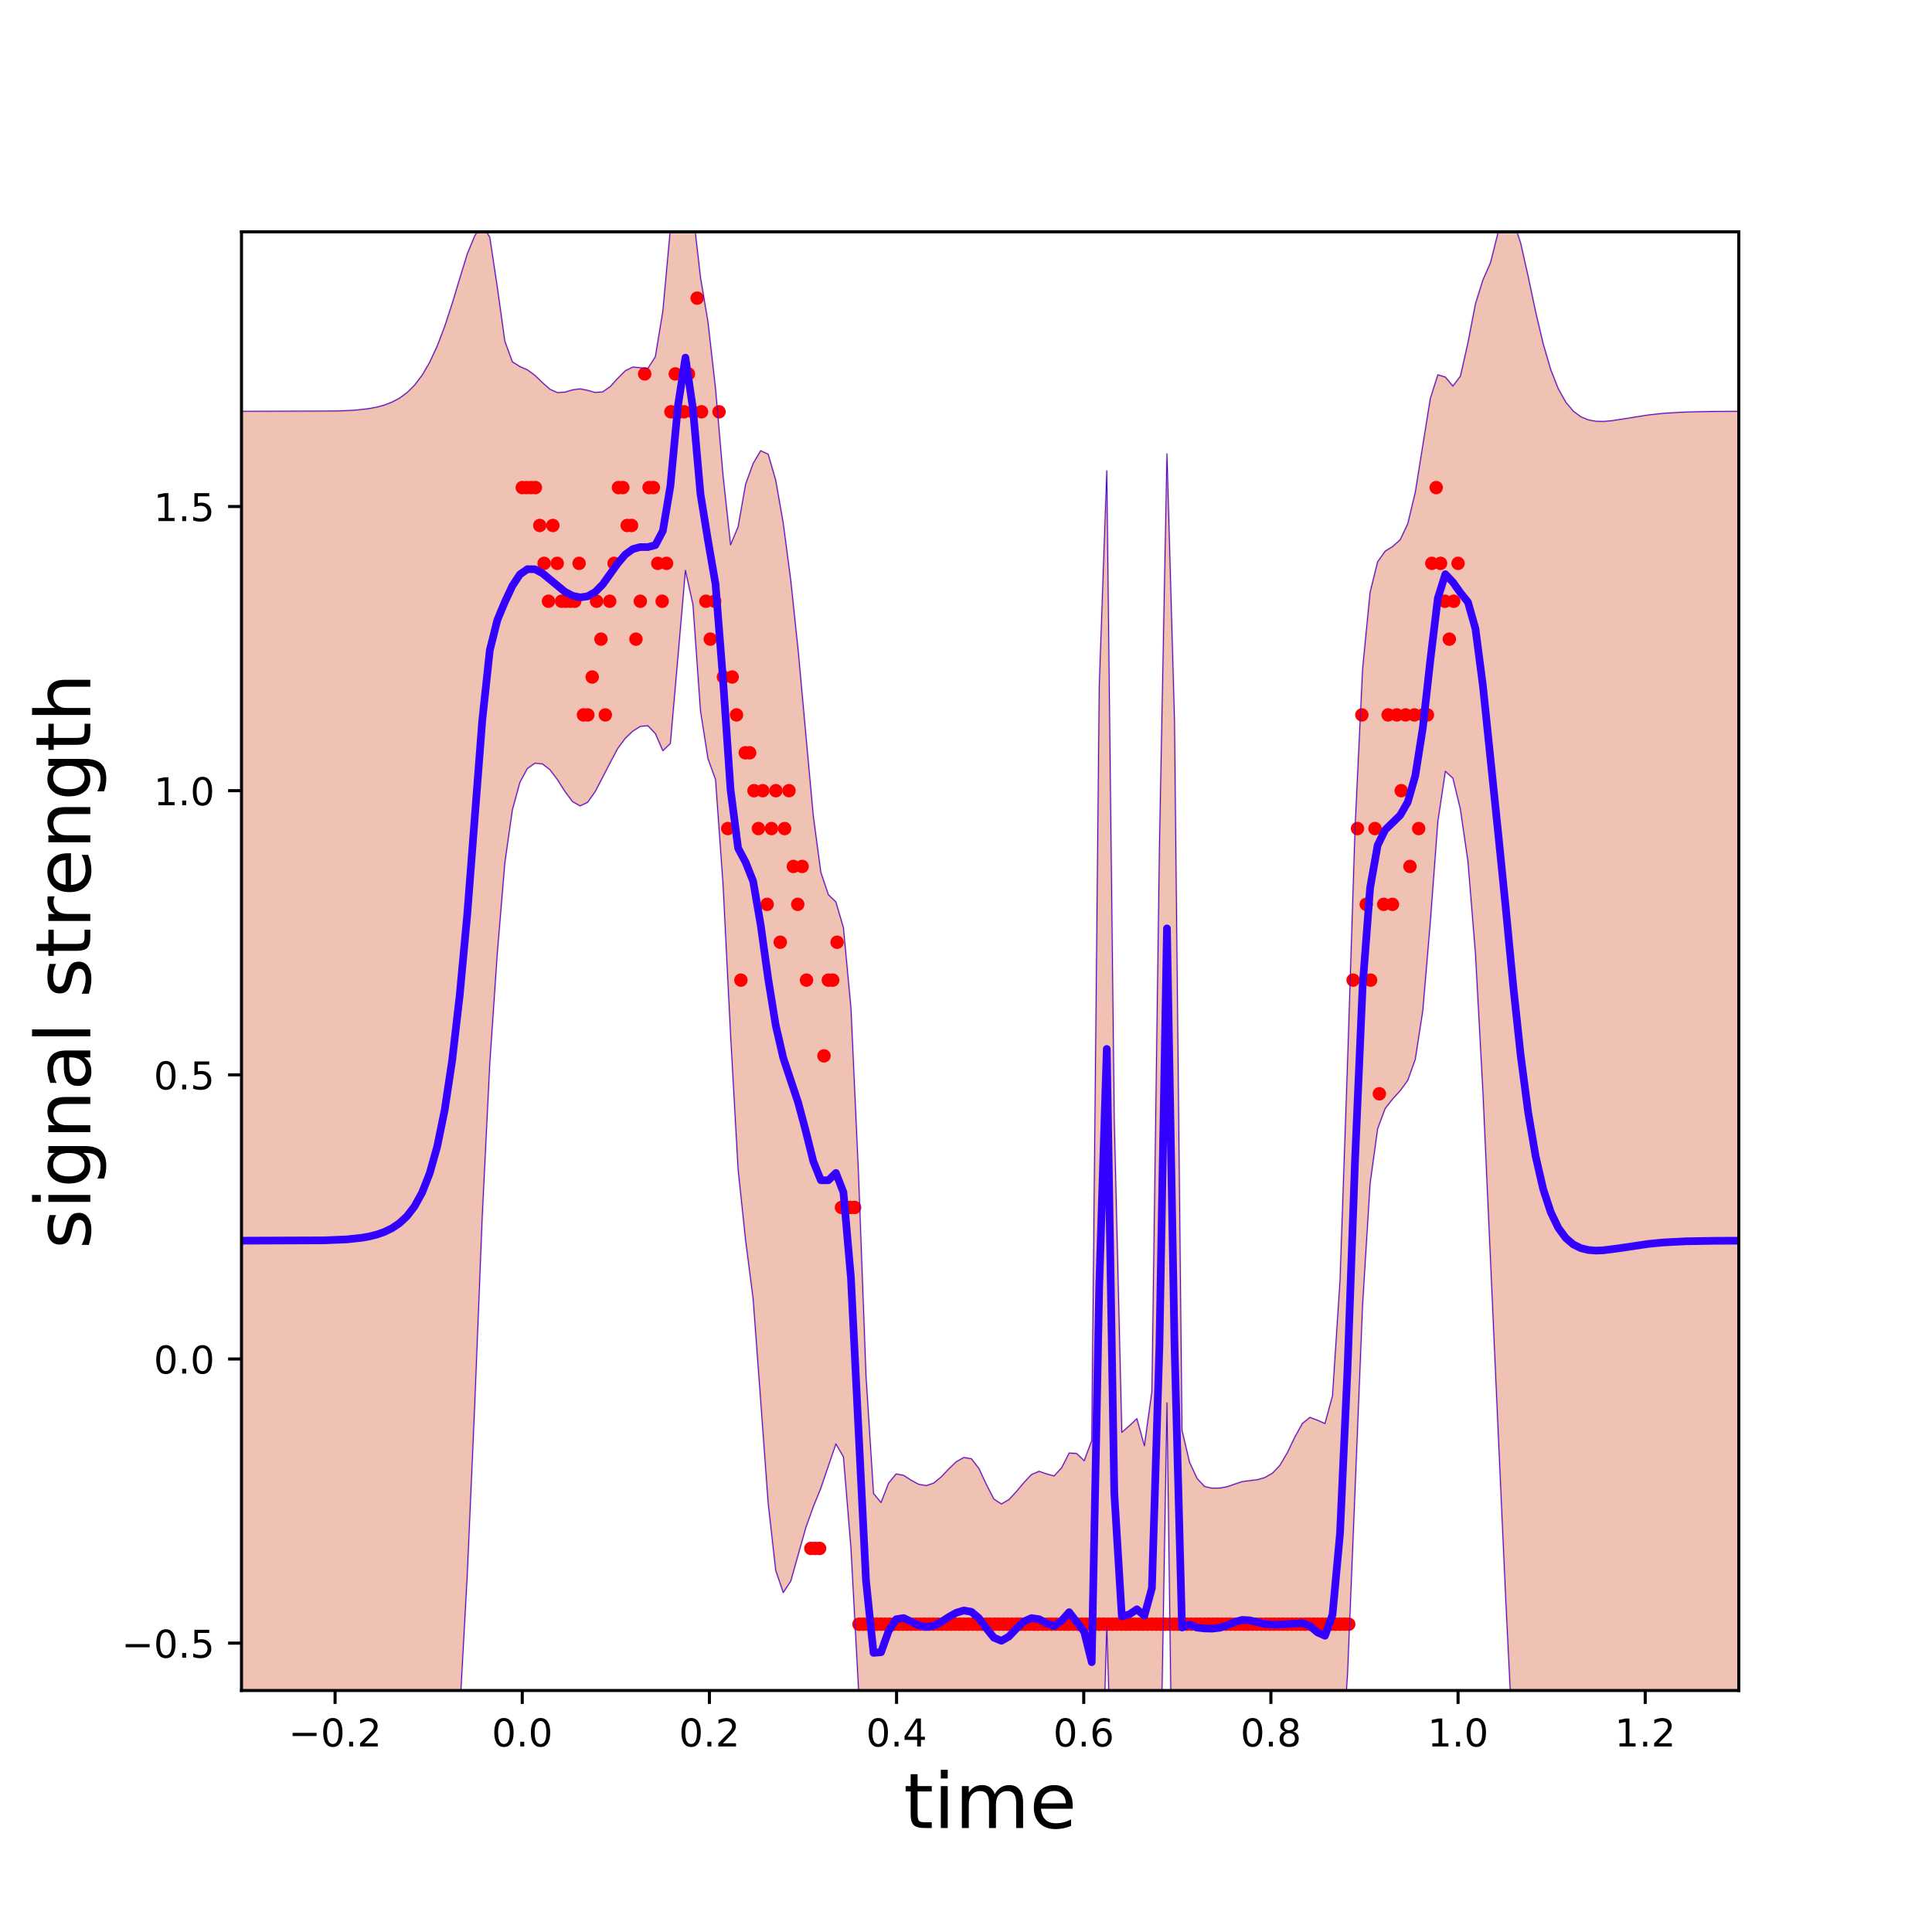 <?xml version="1.0" encoding="utf-8" standalone="no"?>
<!DOCTYPE svg PUBLIC "-//W3C//DTD SVG 1.1//EN"
  "http://www.w3.org/Graphics/SVG/1.1/DTD/svg11.dtd">
<!-- Created with matplotlib (http://matplotlib.org/) -->
<svg height="504pt" version="1.1" viewBox="0 0 504 504" width="504pt" xmlns="http://www.w3.org/2000/svg" xmlns:xlink="http://www.w3.org/1999/xlink">
 <defs>
  <style type="text/css">
*{stroke-linecap:butt;stroke-linejoin:round;}
  </style>
 </defs>
 <g id="figure_1">
  <g id="patch_1">
   <path d="M 0 504 
L 504 504 
L 504 0 
L 0 0 
z
" style="fill:none;"/>
  </g>
  <g id="axes_1">
   <g id="patch_2">
    <path d="M 63 441 
L 453.6 441 
L 453.6 60.48 
L 63 60.48 
z
" style="fill:none;"/>
   </g>
   <g id="patch_3">
    <path clip-path="url(#pb357e22037)" d="M 63 107.299 
L 64.963 107.299 
L 66.926 107.299 
L 68.888 107.3 
L 70.851 107.3 
L 72.814 107.301 
L 74.777 107.301 
L 76.74 107.301 
L 78.703 107.299 
L 80.665 107.296 
L 82.628 107.287 
L 84.591 107.272 
L 86.554 107.245 
L 88.517 107.199 
L 90.479 107.124 
L 92.442 107.009 
L 94.405 106.833 
L 96.368 106.573 
L 98.331 106.196 
L 100.293 105.658 
L 102.256 104.903 
L 104.219 103.854 
L 106.182 102.417 
L 108.145 100.473 
L 110.108 97.888 
L 112.07 94.532 
L 114.033 90.307 
L 115.996 85.177 
L 117.959 79.175 
L 119.922 72.533 
L 121.884 66.269 
L 123.847 61.504 
L 125.81 58.592 
L 127.773 61.896 
L 129.736 74.925 
L 131.698 88.985 
L 133.661 94.385 
L 135.624 95.619 
L 137.587 96.486 
L 139.55 97.915 
L 141.513 99.817 
L 143.475 101.548 
L 145.438 102.424 
L 147.401 102.288 
L 149.364 101.701 
L 151.327 101.441 
L 153.289 101.823 
L 155.252 102.385 
L 157.215 102.228 
L 159.178 100.854 
L 161.141 98.7 
L 163.104 96.733 
L 165.066 95.752 
L 167.029 95.907 
L 168.992 96.133 
L 170.955 93.068 
L 172.918 81.14 
L 174.88 59.704 
L 176.843 40.081 
L 178.806 37.791 
L 180.769 55.531 
L 182.732 72.335 
L 184.694 84.001 
L 186.657 101.352 
L 188.62 124.029 
L 190.583 142.13 
L 192.546 137.436 
L 194.509 126.291 
L 196.471 120.902 
L 198.434 117.582 
L 200.397 118.489 
L 202.36 125.262 
L 204.323 136.471 
L 206.285 151.37 
L 208.248 169.98 
L 210.211 191.715 
L 212.174 212.926 
L 214.137 227.575 
L 216.099 233.388 
L 218.062 235.297 
L 220.025 242.007 
L 221.988 262.969 
L 223.951 305.998 
L 225.914 358.863 
L 227.876 389.601 
L 229.839 391.979 
L 231.802 386.907 
L 233.765 384.502 
L 235.728 384.878 
L 237.69 386.138 
L 239.653 387.2 
L 241.616 387.554 
L 243.579 386.892 
L 245.542 385.264 
L 247.505 383.191 
L 249.467 381.326 
L 251.43 380.205 
L 253.393 380.539 
L 255.356 383.043 
L 257.319 387.262 
L 259.281 391.061 
L 261.244 392.342 
L 263.207 391.192 
L 265.17 389.069 
L 267.133 386.725 
L 269.095 384.654 
L 271.058 383.817 
L 273.021 384.49 
L 274.984 385.042 
L 276.947 382.9 
L 278.91 379.043 
L 280.872 379.175 
L 282.835 381.061 
L 284.798 375.79 
L 286.761 178.965 
L 288.724 122.835 
L 290.686 292.338 
L 292.649 373.643 
L 294.612 371.945 
L 296.575 370.091 
L 298.538 377.16 
L 300.501 362.905 
L 302.463 220.935 
L 304.426 118.392 
L 306.389 187.791 
L 308.352 373.124 
L 310.315 381.452 
L 312.277 385.672 
L 314.24 387.784 
L 316.203 388.226 
L 318.166 388.205 
L 320.129 387.833 
L 322.091 387.126 
L 324.054 386.504 
L 326.017 386.232 
L 327.98 386.01 
L 329.943 385.451 
L 331.906 384.337 
L 333.868 382.281 
L 335.831 378.949 
L 337.794 374.852 
L 339.757 371.336 
L 341.72 369.749 
L 343.682 370.491 
L 345.645 371.354 
L 347.608 364.113 
L 349.571 334.034 
L 351.534 277.161 
L 353.496 215.953 
L 355.459 174.512 
L 357.422 154.464 
L 359.385 146.548 
L 361.348 143.778 
L 363.311 142.555 
L 365.273 140.787 
L 367.236 136.64 
L 369.199 128.449 
L 371.162 116.195 
L 373.125 103.956 
L 375.087 97.773 
L 377.05 98.365 
L 379.013 100.719 
L 380.976 98.119 
L 382.939 89.439 
L 384.902 79.247 
L 386.864 72.982 
L 388.827 68.528 
L 390.79 60.704 
L 392.753 56.488 
L 394.716 57.499 
L 396.678 63.339 
L 398.641 72.05 
L 400.604 81.343 
L 402.567 89.675 
L 404.53 96.373 
L 406.492 101.371 
L 408.455 104.894 
L 410.418 107.246 
L 412.381 108.712 
L 414.344 109.53 
L 416.307 109.889 
L 418.269 109.933 
L 420.232 109.775 
L 422.195 109.501 
L 424.158 109.175 
L 426.121 108.84 
L 428.083 108.525 
L 430.046 108.247 
L 432.009 108.013 
L 433.972 107.824 
L 435.935 107.676 
L 437.897 107.563 
L 439.86 107.481 
L 441.823 107.421 
L 443.786 107.379 
L 445.749 107.351 
L 447.712 107.332 
L 449.674 107.319 
L 451.637 107.311 
L 453.6 107.306 
L 453.6 540.013 
L 451.637 540.017 
L 449.674 540.023 
L 447.712 540.032 
L 445.749 540.046 
L 443.786 540.067 
L 441.823 540.098 
L 439.86 540.143 
L 437.897 540.206 
L 435.935 540.291 
L 433.972 540.405 
L 432.009 540.552 
L 430.046 540.736 
L 428.083 540.96 
L 426.121 541.221 
L 424.158 541.512 
L 422.195 541.82 
L 420.232 542.124 
L 418.269 542.394 
L 416.307 542.588 
L 414.344 542.651 
L 412.381 542.5 
L 410.418 542.017 
L 408.455 541.011 
L 406.492 539.175 
L 404.53 536.004 
L 402.567 530.69 
L 400.604 521.994 
L 398.641 508.163 
L 396.678 486.959 
L 394.716 456.14 
L 392.753 416.178 
L 390.79 373.204 
L 388.827 328.549 
L 386.864 285.128 
L 384.902 248.764 
L 382.939 224.685 
L 380.976 211.134 
L 379.013 203.006 
L 377.05 201.22 
L 375.087 214.333 
L 373.125 240.549 
L 371.162 263.677 
L 369.199 276.365 
L 367.236 281.844 
L 365.273 284.543 
L 363.311 286.674 
L 361.348 289.181 
L 359.385 294.451 
L 357.422 308.743 
L 355.459 340.363 
L 353.496 388.953 
L 351.534 436.724 
L 349.571 465.949 
L 347.608 478.407 
L 345.645 482.081 
L 343.682 481.189 
L 341.72 478.569 
L 339.757 475.486 
L 337.794 472.045 
L 335.831 468.438 
L 333.868 465.377 
L 331.906 463.307 
L 329.943 461.839 
L 327.98 460.416 
L 326.017 459.152 
L 324.054 458.671 
L 322.091 459.177 
L 320.129 460.185 
L 318.166 461.079 
L 316.203 461.498 
L 314.24 461.832 
L 312.277 463.528 
L 310.315 466.097 
L 308.352 476.002 
L 306.389 513.246 
L 304.426 365.98 
L 302.463 480.904 
L 300.501 465.667 
L 298.538 465.82 
L 296.575 469.543 
L 294.612 470.346 
L 292.649 469.682 
L 290.686 486.677 
L 288.724 424.441 
L 286.761 491.839 
L 284.798 491.444 
L 282.835 470.299 
L 280.872 467.071 
L 278.91 462.084 
L 276.947 462.692 
L 274.984 463.372 
L 273.021 462.487 
L 271.058 460.979 
L 269.095 459.577 
L 267.133 459.24 
L 265.17 460.569 
L 263.207 462.623 
L 261.244 463.729 
L 259.281 463.4 
L 257.319 462.309 
L 255.356 461.176 
L 253.393 460.387 
L 251.43 460.048 
L 249.467 460.105 
L 247.505 460.459 
L 245.542 460.961 
L 243.579 461.341 
L 241.616 461.315 
L 239.653 460.767 
L 237.69 459.88 
L 235.728 459.323 
L 233.765 460.323 
L 231.802 464.135 
L 229.839 470.049 
L 227.876 472.77 
L 225.914 465.842 
L 223.951 440.391 
L 221.988 403.881 
L 220.025 380.057 
L 218.062 376.678 
L 216.099 382.404 
L 214.137 388.198 
L 212.174 393.048 
L 210.211 398.53 
L 208.248 405.479 
L 206.285 412.477 
L 204.323 415.455 
L 202.36 409.658 
L 200.397 392.195 
L 198.434 364.92 
L 196.471 338.84 
L 194.509 323.597 
L 192.546 305.054 
L 190.583 269.937 
L 188.62 230.699 
L 186.657 203.35 
L 184.694 197.929 
L 182.732 185.412 
L 180.769 157.721 
L 178.806 148.803 
L 176.843 171.879 
L 174.88 193.949 
L 172.918 195.852 
L 170.955 191.352 
L 168.992 189.309 
L 167.029 189.505 
L 165.066 190.738 
L 163.104 192.61 
L 161.141 195.268 
L 159.178 198.744 
L 157.215 202.709 
L 155.252 206.53 
L 153.289 209.304 
L 151.327 210.234 
L 149.364 209.126 
L 147.401 206.517 
L 145.438 203.414 
L 143.475 200.806 
L 141.513 199.288 
L 139.55 199.098 
L 137.587 200.465 
L 135.624 204.089 
L 133.661 211.307 
L 131.698 225.095 
L 129.736 248.603 
L 127.773 277.395 
L 125.81 317.207 
L 123.847 366.387 
L 121.884 411.101 
L 119.922 446.779 
L 117.959 474.082 
L 115.996 494.035 
L 114.033 508.07 
L 112.07 517.738 
L 110.108 524.358 
L 108.145 528.912 
L 106.182 532.081 
L 104.219 534.316 
L 102.256 535.913 
L 100.293 537.067 
L 98.331 537.907 
L 96.368 538.519 
L 94.405 538.963 
L 92.442 539.284 
L 90.479 539.513 
L 88.517 539.675 
L 86.554 539.787 
L 84.591 539.864 
L 82.628 539.916 
L 80.665 539.95 
L 78.703 539.972 
L 76.74 539.986 
L 74.777 539.995 
L 72.814 540 
L 70.851 540.003 
L 68.888 540.005 
L 66.926 540.006 
L 64.963 540.007 
L 63 540.007 
z
" style="fill:#cc3300;opacity:0.3;stroke:#cc3300;stroke-linejoin:miter;stroke-width:0.5;"/>
   </g>
   <g id="matplotlib.axis_1">
    <g id="xtick_1">
     <g id="line2d_1">
      <defs>
       <path d="M 0 0 
L 0 3.5 
" id="m14627829ee" style="stroke:#000000;stroke-width:0.8;"/>
      </defs>
      <g>
       <use style="stroke:#000000;stroke-width:0.8;" x="87.412" xlink:href="#m14627829ee" y="441"/>
      </g>
     </g>
     <g id="text_1">
      <!-- −0.2 -->
      <defs>
       <path d="M 10.594 35.5 
L 73.188 35.5 
L 73.188 27.203 
L 10.594 27.203 
z
" id="DejaVuSans-2212"/>
       <path d="M 31.781 66.406 
Q 24.172 66.406 20.328 58.906 
Q 16.5 51.422 16.5 36.375 
Q 16.5 21.391 20.328 13.891 
Q 24.172 6.391 31.781 6.391 
Q 39.453 6.391 43.281 13.891 
Q 47.125 21.391 47.125 36.375 
Q 47.125 51.422 43.281 58.906 
Q 39.453 66.406 31.781 66.406 
z
M 31.781 74.219 
Q 44.047 74.219 50.516 64.516 
Q 56.984 54.828 56.984 36.375 
Q 56.984 17.969 50.516 8.266 
Q 44.047 -1.422 31.781 -1.422 
Q 19.531 -1.422 13.062 8.266 
Q 6.594 17.969 6.594 36.375 
Q 6.594 54.828 13.062 64.516 
Q 19.531 74.219 31.781 74.219 
z
" id="DejaVuSans-30"/>
       <path d="M 10.688 12.406 
L 21 12.406 
L 21 0 
L 10.688 0 
z
" id="DejaVuSans-2e"/>
       <path d="M 19.188 8.297 
L 53.609 8.297 
L 53.609 0 
L 7.328 0 
L 7.328 8.297 
Q 12.938 14.109 22.625 23.891 
Q 32.328 33.688 34.812 36.531 
Q 39.547 41.844 41.422 45.531 
Q 43.312 49.219 43.312 52.781 
Q 43.312 58.594 39.234 62.25 
Q 35.156 65.922 28.609 65.922 
Q 23.969 65.922 18.812 64.312 
Q 13.672 62.703 7.812 59.422 
L 7.812 69.391 
Q 13.766 71.781 18.938 73 
Q 24.125 74.219 28.422 74.219 
Q 39.75 74.219 46.484 68.547 
Q 53.219 62.891 53.219 53.422 
Q 53.219 48.922 51.531 44.891 
Q 49.859 40.875 45.406 35.406 
Q 44.188 33.984 37.641 27.219 
Q 31.109 20.453 19.188 8.297 
z
" id="DejaVuSans-32"/>
      </defs>
      <g transform="translate(75.271 455.598)scale(0.1 -0.1)">
       <use xlink:href="#DejaVuSans-2212"/>
       <use x="83.789" xlink:href="#DejaVuSans-30"/>
       <use x="147.412" xlink:href="#DejaVuSans-2e"/>
       <use x="179.199" xlink:href="#DejaVuSans-32"/>
      </g>
     </g>
    </g>
    <g id="xtick_2">
     <g id="line2d_2">
      <g>
       <use style="stroke:#000000;stroke-width:0.8;" x="136.238" xlink:href="#m14627829ee" y="441"/>
      </g>
     </g>
     <g id="text_2">
      <!-- 0.0 -->
      <g transform="translate(128.286 455.598)scale(0.1 -0.1)">
       <use xlink:href="#DejaVuSans-30"/>
       <use x="63.623" xlink:href="#DejaVuSans-2e"/>
       <use x="95.41" xlink:href="#DejaVuSans-30"/>
      </g>
     </g>
    </g>
    <g id="xtick_3">
     <g id="line2d_3">
      <g>
       <use style="stroke:#000000;stroke-width:0.8;" x="185.062" xlink:href="#m14627829ee" y="441"/>
      </g>
     </g>
     <g id="text_3">
      <!-- 0.2 -->
      <g transform="translate(177.111 455.598)scale(0.1 -0.1)">
       <use xlink:href="#DejaVuSans-30"/>
       <use x="63.623" xlink:href="#DejaVuSans-2e"/>
       <use x="95.41" xlink:href="#DejaVuSans-32"/>
      </g>
     </g>
    </g>
    <g id="xtick_4">
     <g id="line2d_4">
      <g>
       <use style="stroke:#000000;stroke-width:0.8;" x="233.887" xlink:href="#m14627829ee" y="441"/>
      </g>
     </g>
     <g id="text_4">
      <!-- 0.4 -->
      <defs>
       <path d="M 37.797 64.312 
L 12.891 25.391 
L 37.797 25.391 
z
M 35.203 72.906 
L 47.609 72.906 
L 47.609 25.391 
L 58.016 25.391 
L 58.016 17.188 
L 47.609 17.188 
L 47.609 0 
L 37.797 0 
L 37.797 17.188 
L 4.891 17.188 
L 4.891 26.703 
z
" id="DejaVuSans-34"/>
      </defs>
      <g transform="translate(225.936 455.598)scale(0.1 -0.1)">
       <use xlink:href="#DejaVuSans-30"/>
       <use x="63.623" xlink:href="#DejaVuSans-2e"/>
       <use x="95.41" xlink:href="#DejaVuSans-34"/>
      </g>
     </g>
    </g>
    <g id="xtick_5">
     <g id="line2d_5">
      <g>
       <use style="stroke:#000000;stroke-width:0.8;" x="282.712" xlink:href="#m14627829ee" y="441"/>
      </g>
     </g>
     <g id="text_5">
      <!-- 0.6 -->
      <defs>
       <path d="M 33.016 40.375 
Q 26.375 40.375 22.484 35.828 
Q 18.609 31.297 18.609 23.391 
Q 18.609 15.531 22.484 10.953 
Q 26.375 6.391 33.016 6.391 
Q 39.656 6.391 43.531 10.953 
Q 47.406 15.531 47.406 23.391 
Q 47.406 31.297 43.531 35.828 
Q 39.656 40.375 33.016 40.375 
z
M 52.594 71.297 
L 52.594 62.312 
Q 48.875 64.062 45.094 64.984 
Q 41.312 65.922 37.594 65.922 
Q 27.828 65.922 22.672 59.328 
Q 17.531 52.734 16.797 39.406 
Q 19.672 43.656 24.016 45.922 
Q 28.375 48.188 33.594 48.188 
Q 44.578 48.188 50.953 41.516 
Q 57.328 34.859 57.328 23.391 
Q 57.328 12.156 50.688 5.359 
Q 44.047 -1.422 33.016 -1.422 
Q 20.359 -1.422 13.672 8.266 
Q 6.984 17.969 6.984 36.375 
Q 6.984 53.656 15.188 63.938 
Q 23.391 74.219 37.203 74.219 
Q 40.922 74.219 44.703 73.484 
Q 48.484 72.75 52.594 71.297 
z
" id="DejaVuSans-36"/>
      </defs>
      <g transform="translate(274.761 455.598)scale(0.1 -0.1)">
       <use xlink:href="#DejaVuSans-30"/>
       <use x="63.623" xlink:href="#DejaVuSans-2e"/>
       <use x="95.41" xlink:href="#DejaVuSans-36"/>
      </g>
     </g>
    </g>
    <g id="xtick_6">
     <g id="line2d_6">
      <g>
       <use style="stroke:#000000;stroke-width:0.8;" x="331.538" xlink:href="#m14627829ee" y="441"/>
      </g>
     </g>
     <g id="text_6">
      <!-- 0.8 -->
      <defs>
       <path d="M 31.781 34.625 
Q 24.75 34.625 20.719 30.859 
Q 16.703 27.094 16.703 20.516 
Q 16.703 13.922 20.719 10.156 
Q 24.75 6.391 31.781 6.391 
Q 38.812 6.391 42.859 10.172 
Q 46.922 13.969 46.922 20.516 
Q 46.922 27.094 42.891 30.859 
Q 38.875 34.625 31.781 34.625 
z
M 21.922 38.812 
Q 15.578 40.375 12.031 44.719 
Q 8.5 49.078 8.5 55.328 
Q 8.5 64.062 14.719 69.141 
Q 20.953 74.219 31.781 74.219 
Q 42.672 74.219 48.875 69.141 
Q 55.078 64.062 55.078 55.328 
Q 55.078 49.078 51.531 44.719 
Q 48 40.375 41.703 38.812 
Q 48.828 37.156 52.797 32.312 
Q 56.781 27.484 56.781 20.516 
Q 56.781 9.906 50.312 4.234 
Q 43.844 -1.422 31.781 -1.422 
Q 19.734 -1.422 13.25 4.234 
Q 6.781 9.906 6.781 20.516 
Q 6.781 27.484 10.781 32.312 
Q 14.797 37.156 21.922 38.812 
z
M 18.312 54.391 
Q 18.312 48.734 21.844 45.562 
Q 25.391 42.391 31.781 42.391 
Q 38.141 42.391 41.719 45.562 
Q 45.312 48.734 45.312 54.391 
Q 45.312 60.062 41.719 63.234 
Q 38.141 66.406 31.781 66.406 
Q 25.391 66.406 21.844 63.234 
Q 18.312 60.062 18.312 54.391 
z
" id="DejaVuSans-38"/>
      </defs>
      <g transform="translate(323.586 455.598)scale(0.1 -0.1)">
       <use xlink:href="#DejaVuSans-30"/>
       <use x="63.623" xlink:href="#DejaVuSans-2e"/>
       <use x="95.41" xlink:href="#DejaVuSans-38"/>
      </g>
     </g>
    </g>
    <g id="xtick_7">
     <g id="line2d_7">
      <g>
       <use style="stroke:#000000;stroke-width:0.8;" x="380.363" xlink:href="#m14627829ee" y="441"/>
      </g>
     </g>
     <g id="text_7">
      <!-- 1.0 -->
      <defs>
       <path d="M 12.406 8.297 
L 28.516 8.297 
L 28.516 63.922 
L 10.984 60.406 
L 10.984 69.391 
L 28.422 72.906 
L 38.281 72.906 
L 38.281 8.297 
L 54.391 8.297 
L 54.391 0 
L 12.406 0 
z
" id="DejaVuSans-31"/>
      </defs>
      <g transform="translate(372.411 455.598)scale(0.1 -0.1)">
       <use xlink:href="#DejaVuSans-31"/>
       <use x="63.623" xlink:href="#DejaVuSans-2e"/>
       <use x="95.41" xlink:href="#DejaVuSans-30"/>
      </g>
     </g>
    </g>
    <g id="xtick_8">
     <g id="line2d_8">
      <g>
       <use style="stroke:#000000;stroke-width:0.8;" x="429.188" xlink:href="#m14627829ee" y="441"/>
      </g>
     </g>
     <g id="text_8">
      <!-- 1.2 -->
      <g transform="translate(421.236 455.598)scale(0.1 -0.1)">
       <use xlink:href="#DejaVuSans-31"/>
       <use x="63.623" xlink:href="#DejaVuSans-2e"/>
       <use x="95.41" xlink:href="#DejaVuSans-32"/>
      </g>
     </g>
    </g>
    <g id="text_9">
     <!-- time -->
     <defs>
      <path d="M 18.312 70.219 
L 18.312 54.688 
L 36.812 54.688 
L 36.812 47.703 
L 18.312 47.703 
L 18.312 18.016 
Q 18.312 11.328 20.141 9.422 
Q 21.969 7.516 27.594 7.516 
L 36.812 7.516 
L 36.812 0 
L 27.594 0 
Q 17.188 0 13.234 3.875 
Q 9.281 7.766 9.281 18.016 
L 9.281 47.703 
L 2.688 47.703 
L 2.688 54.688 
L 9.281 54.688 
L 9.281 70.219 
z
" id="DejaVuSans-74"/>
      <path d="M 9.422 54.688 
L 18.406 54.688 
L 18.406 0 
L 9.422 0 
z
M 9.422 75.984 
L 18.406 75.984 
L 18.406 64.594 
L 9.422 64.594 
z
" id="DejaVuSans-69"/>
      <path d="M 52 44.188 
Q 55.375 50.25 60.062 53.125 
Q 64.75 56 71.094 56 
Q 79.641 56 84.281 50.016 
Q 88.922 44.047 88.922 33.016 
L 88.922 0 
L 79.891 0 
L 79.891 32.719 
Q 79.891 40.578 77.094 44.375 
Q 74.312 48.188 68.609 48.188 
Q 61.625 48.188 57.562 43.547 
Q 53.516 38.922 53.516 30.906 
L 53.516 0 
L 44.484 0 
L 44.484 32.719 
Q 44.484 40.625 41.703 44.406 
Q 38.922 48.188 33.109 48.188 
Q 26.219 48.188 22.156 43.531 
Q 18.109 38.875 18.109 30.906 
L 18.109 0 
L 9.078 0 
L 9.078 54.688 
L 18.109 54.688 
L 18.109 46.188 
Q 21.188 51.219 25.484 53.609 
Q 29.781 56 35.688 56 
Q 41.656 56 45.828 52.969 
Q 50 49.953 52 44.188 
z
" id="DejaVuSans-6d"/>
      <path d="M 56.203 29.594 
L 56.203 25.203 
L 14.891 25.203 
Q 15.484 15.922 20.484 11.062 
Q 25.484 6.203 34.422 6.203 
Q 39.594 6.203 44.453 7.469 
Q 49.312 8.734 54.109 11.281 
L 54.109 2.781 
Q 49.266 0.734 44.188 -0.344 
Q 39.109 -1.422 33.891 -1.422 
Q 20.797 -1.422 13.156 6.188 
Q 5.516 13.812 5.516 26.812 
Q 5.516 40.234 12.766 48.109 
Q 20.016 56 32.328 56 
Q 43.359 56 49.781 48.891 
Q 56.203 41.797 56.203 29.594 
z
M 47.219 32.234 
Q 47.125 39.594 43.094 43.984 
Q 39.062 48.391 32.422 48.391 
Q 24.906 48.391 20.391 44.141 
Q 15.875 39.891 15.188 32.172 
z
" id="DejaVuSans-65"/>
     </defs>
     <g transform="translate(235.708 476.875)scale(0.2 -0.2)">
      <use xlink:href="#DejaVuSans-74"/>
      <use x="39.209" xlink:href="#DejaVuSans-69"/>
      <use x="66.992" xlink:href="#DejaVuSans-6d"/>
      <use x="164.404" xlink:href="#DejaVuSans-65"/>
     </g>
    </g>
   </g>
   <g id="matplotlib.axis_2">
    <g id="ytick_1">
     <g id="line2d_9">
      <defs>
       <path d="M 0 0 
L -3.5 0 
" id="md7c103c66c" style="stroke:#000000;stroke-width:0.8;"/>
      </defs>
      <g>
       <use style="stroke:#000000;stroke-width:0.8;" x="63" xlink:href="#md7c103c66c" y="428.645"/>
      </g>
     </g>
     <g id="text_10">
      <!-- −0.5 -->
      <defs>
       <path d="M 10.797 72.906 
L 49.516 72.906 
L 49.516 64.594 
L 19.828 64.594 
L 19.828 46.734 
Q 21.969 47.469 24.109 47.828 
Q 26.266 48.188 28.422 48.188 
Q 40.625 48.188 47.75 41.5 
Q 54.891 34.812 54.891 23.391 
Q 54.891 11.625 47.562 5.094 
Q 40.234 -1.422 26.906 -1.422 
Q 22.312 -1.422 17.547 -0.641 
Q 12.797 0.141 7.719 1.703 
L 7.719 11.625 
Q 12.109 9.234 16.797 8.062 
Q 21.484 6.891 26.703 6.891 
Q 35.156 6.891 40.078 11.328 
Q 45.016 15.766 45.016 23.391 
Q 45.016 31 40.078 35.438 
Q 35.156 39.891 26.703 39.891 
Q 22.75 39.891 18.812 39.016 
Q 14.891 38.141 10.797 36.281 
z
" id="DejaVuSans-35"/>
      </defs>
      <g transform="translate(31.717 432.445)scale(0.1 -0.1)">
       <use xlink:href="#DejaVuSans-2212"/>
       <use x="83.789" xlink:href="#DejaVuSans-30"/>
       <use x="147.412" xlink:href="#DejaVuSans-2e"/>
       <use x="179.199" xlink:href="#DejaVuSans-35"/>
      </g>
     </g>
    </g>
    <g id="ytick_2">
     <g id="line2d_10">
      <g>
       <use style="stroke:#000000;stroke-width:0.8;" x="63" xlink:href="#md7c103c66c" y="354.518"/>
      </g>
     </g>
     <g id="text_11">
      <!-- 0.0 -->
      <g transform="translate(40.097 358.317)scale(0.1 -0.1)">
       <use xlink:href="#DejaVuSans-30"/>
       <use x="63.623" xlink:href="#DejaVuSans-2e"/>
       <use x="95.41" xlink:href="#DejaVuSans-30"/>
      </g>
     </g>
    </g>
    <g id="ytick_3">
     <g id="line2d_11">
      <g>
       <use style="stroke:#000000;stroke-width:0.8;" x="63" xlink:href="#md7c103c66c" y="280.391"/>
      </g>
     </g>
     <g id="text_12">
      <!-- 0.5 -->
      <g transform="translate(40.097 284.19)scale(0.1 -0.1)">
       <use xlink:href="#DejaVuSans-30"/>
       <use x="63.623" xlink:href="#DejaVuSans-2e"/>
       <use x="95.41" xlink:href="#DejaVuSans-35"/>
      </g>
     </g>
    </g>
    <g id="ytick_4">
     <g id="line2d_12">
      <g>
       <use style="stroke:#000000;stroke-width:0.8;" x="63" xlink:href="#md7c103c66c" y="206.264"/>
      </g>
     </g>
     <g id="text_13">
      <!-- 1.0 -->
      <g transform="translate(40.097 210.063)scale(0.1 -0.1)">
       <use xlink:href="#DejaVuSans-31"/>
       <use x="63.623" xlink:href="#DejaVuSans-2e"/>
       <use x="95.41" xlink:href="#DejaVuSans-30"/>
      </g>
     </g>
    </g>
    <g id="ytick_5">
     <g id="line2d_13">
      <g>
       <use style="stroke:#000000;stroke-width:0.8;" x="63" xlink:href="#md7c103c66c" y="132.136"/>
      </g>
     </g>
     <g id="text_14">
      <!-- 1.5 -->
      <g transform="translate(40.097 135.936)scale(0.1 -0.1)">
       <use xlink:href="#DejaVuSans-31"/>
       <use x="63.623" xlink:href="#DejaVuSans-2e"/>
       <use x="95.41" xlink:href="#DejaVuSans-35"/>
      </g>
     </g>
    </g>
    <g id="text_15">
     <!-- signal strength -->
     <defs>
      <path d="M 44.281 53.078 
L 44.281 44.578 
Q 40.484 46.531 36.375 47.5 
Q 32.281 48.484 27.875 48.484 
Q 21.188 48.484 17.844 46.438 
Q 14.5 44.391 14.5 40.281 
Q 14.5 37.156 16.891 35.375 
Q 19.281 33.594 26.516 31.984 
L 29.594 31.297 
Q 39.156 29.25 43.188 25.516 
Q 47.219 21.781 47.219 15.094 
Q 47.219 7.469 41.188 3.016 
Q 35.156 -1.422 24.609 -1.422 
Q 20.219 -1.422 15.453 -0.562 
Q 10.688 0.297 5.422 2 
L 5.422 11.281 
Q 10.406 8.688 15.234 7.391 
Q 20.062 6.109 24.812 6.109 
Q 31.156 6.109 34.562 8.281 
Q 37.984 10.453 37.984 14.406 
Q 37.984 18.062 35.516 20.016 
Q 33.062 21.969 24.703 23.781 
L 21.578 24.516 
Q 13.234 26.266 9.516 29.906 
Q 5.812 33.547 5.812 39.891 
Q 5.812 47.609 11.281 51.797 
Q 16.75 56 26.812 56 
Q 31.781 56 36.172 55.266 
Q 40.578 54.547 44.281 53.078 
z
" id="DejaVuSans-73"/>
      <path d="M 45.406 27.984 
Q 45.406 37.75 41.375 43.109 
Q 37.359 48.484 30.078 48.484 
Q 22.859 48.484 18.828 43.109 
Q 14.797 37.75 14.797 27.984 
Q 14.797 18.266 18.828 12.891 
Q 22.859 7.516 30.078 7.516 
Q 37.359 7.516 41.375 12.891 
Q 45.406 18.266 45.406 27.984 
z
M 54.391 6.781 
Q 54.391 -7.172 48.188 -13.984 
Q 42 -20.797 29.203 -20.797 
Q 24.469 -20.797 20.266 -20.094 
Q 16.062 -19.391 12.109 -17.922 
L 12.109 -9.188 
Q 16.062 -11.328 19.922 -12.344 
Q 23.781 -13.375 27.781 -13.375 
Q 36.625 -13.375 41.016 -8.766 
Q 45.406 -4.156 45.406 5.172 
L 45.406 9.625 
Q 42.625 4.781 38.281 2.391 
Q 33.938 0 27.875 0 
Q 17.828 0 11.672 7.656 
Q 5.516 15.328 5.516 27.984 
Q 5.516 40.672 11.672 48.328 
Q 17.828 56 27.875 56 
Q 33.938 56 38.281 53.609 
Q 42.625 51.219 45.406 46.391 
L 45.406 54.688 
L 54.391 54.688 
z
" id="DejaVuSans-67"/>
      <path d="M 54.891 33.016 
L 54.891 0 
L 45.906 0 
L 45.906 32.719 
Q 45.906 40.484 42.875 44.328 
Q 39.844 48.188 33.797 48.188 
Q 26.516 48.188 22.312 43.547 
Q 18.109 38.922 18.109 30.906 
L 18.109 0 
L 9.078 0 
L 9.078 54.688 
L 18.109 54.688 
L 18.109 46.188 
Q 21.344 51.125 25.703 53.562 
Q 30.078 56 35.797 56 
Q 45.219 56 50.047 50.172 
Q 54.891 44.344 54.891 33.016 
z
" id="DejaVuSans-6e"/>
      <path d="M 34.281 27.484 
Q 23.391 27.484 19.188 25 
Q 14.984 22.516 14.984 16.5 
Q 14.984 11.719 18.141 8.906 
Q 21.297 6.109 26.703 6.109 
Q 34.188 6.109 38.703 11.406 
Q 43.219 16.703 43.219 25.484 
L 43.219 27.484 
z
M 52.203 31.203 
L 52.203 0 
L 43.219 0 
L 43.219 8.297 
Q 40.141 3.328 35.547 0.953 
Q 30.953 -1.422 24.312 -1.422 
Q 15.922 -1.422 10.953 3.297 
Q 6 8.016 6 15.922 
Q 6 25.141 12.172 29.828 
Q 18.359 34.516 30.609 34.516 
L 43.219 34.516 
L 43.219 35.406 
Q 43.219 41.609 39.141 45 
Q 35.062 48.391 27.688 48.391 
Q 23 48.391 18.547 47.266 
Q 14.109 46.141 10.016 43.891 
L 10.016 52.203 
Q 14.938 54.109 19.578 55.047 
Q 24.219 56 28.609 56 
Q 40.484 56 46.344 49.844 
Q 52.203 43.703 52.203 31.203 
z
" id="DejaVuSans-61"/>
      <path d="M 9.422 75.984 
L 18.406 75.984 
L 18.406 0 
L 9.422 0 
z
" id="DejaVuSans-6c"/>
      <path id="DejaVuSans-20"/>
      <path d="M 41.109 46.297 
Q 39.594 47.172 37.812 47.578 
Q 36.031 48 33.891 48 
Q 26.266 48 22.188 43.047 
Q 18.109 38.094 18.109 28.812 
L 18.109 0 
L 9.078 0 
L 9.078 54.688 
L 18.109 54.688 
L 18.109 46.188 
Q 20.953 51.172 25.484 53.578 
Q 30.031 56 36.531 56 
Q 37.453 56 38.578 55.875 
Q 39.703 55.766 41.062 55.516 
z
" id="DejaVuSans-72"/>
      <path d="M 54.891 33.016 
L 54.891 0 
L 45.906 0 
L 45.906 32.719 
Q 45.906 40.484 42.875 44.328 
Q 39.844 48.188 33.797 48.188 
Q 26.516 48.188 22.312 43.547 
Q 18.109 38.922 18.109 30.906 
L 18.109 0 
L 9.078 0 
L 9.078 75.984 
L 18.109 75.984 
L 18.109 46.188 
Q 21.344 51.125 25.703 53.562 
Q 30.078 56 35.797 56 
Q 45.219 56 50.047 50.172 
Q 54.891 44.344 54.891 33.016 
z
" id="DejaVuSans-68"/>
     </defs>
     <g transform="translate(23.558 325.832)rotate(-90)scale(0.2 -0.2)">
      <use xlink:href="#DejaVuSans-73"/>
      <use x="52.1" xlink:href="#DejaVuSans-69"/>
      <use x="79.883" xlink:href="#DejaVuSans-67"/>
      <use x="143.359" xlink:href="#DejaVuSans-6e"/>
      <use x="206.738" xlink:href="#DejaVuSans-61"/>
      <use x="268.018" xlink:href="#DejaVuSans-6c"/>
      <use x="295.801" xlink:href="#DejaVuSans-20"/>
      <use x="327.588" xlink:href="#DejaVuSans-73"/>
      <use x="379.688" xlink:href="#DejaVuSans-74"/>
      <use x="418.896" xlink:href="#DejaVuSans-72"/>
      <use x="459.979" xlink:href="#DejaVuSans-65"/>
      <use x="521.502" xlink:href="#DejaVuSans-6e"/>
      <use x="584.881" xlink:href="#DejaVuSans-67"/>
      <use x="648.357" xlink:href="#DejaVuSans-74"/>
      <use x="687.566" xlink:href="#DejaVuSans-68"/>
     </g>
    </g>
   </g>
   <g id="line2d_14">
    <defs>
     <path d="M 0 1.25 
C 0.332 1.25 0.649 1.118 0.884 0.884 
C 1.118 0.649 1.25 0.332 1.25 0 
C 1.25 -0.332 1.118 -0.649 0.884 -0.884 
C 0.649 -1.118 0.332 -1.25 0 -1.25 
C -0.332 -1.25 -0.649 -1.118 -0.884 -0.884 
C -1.118 -0.649 -1.25 -0.332 -1.25 0 
C -1.25 0.332 -1.118 0.649 -0.884 0.884 
C -0.649 1.118 -0.332 1.25 0 1.25 
z
" id="m607911c979" style="stroke:#ff0000;"/>
    </defs>
    <g clip-path="url(#pb357e22037)">
     <use style="fill:#ff0000;stroke:#ff0000;" x="136.238" xlink:href="#m607911c979" y="127.195"/>
     <use style="fill:#ff0000;stroke:#ff0000;" x="137.378" xlink:href="#m607911c979" y="127.195"/>
     <use style="fill:#ff0000;stroke:#ff0000;" x="138.519" xlink:href="#m607911c979" y="127.195"/>
     <use style="fill:#ff0000;stroke:#ff0000;" x="139.66" xlink:href="#m607911c979" y="127.195"/>
     <use style="fill:#ff0000;stroke:#ff0000;" x="140.801" xlink:href="#m607911c979" y="137.078"/>
     <use style="fill:#ff0000;stroke:#ff0000;" x="141.941" xlink:href="#m607911c979" y="146.962"/>
     <use style="fill:#ff0000;stroke:#ff0000;" x="143.082" xlink:href="#m607911c979" y="156.845"/>
     <use style="fill:#ff0000;stroke:#ff0000;" x="144.223" xlink:href="#m607911c979" y="137.078"/>
     <use style="fill:#ff0000;stroke:#ff0000;" x="145.364" xlink:href="#m607911c979" y="146.962"/>
     <use style="fill:#ff0000;stroke:#ff0000;" x="146.504" xlink:href="#m607911c979" y="156.845"/>
     <use style="fill:#ff0000;stroke:#ff0000;" x="147.645" xlink:href="#m607911c979" y="156.845"/>
     <use style="fill:#ff0000;stroke:#ff0000;" x="148.786" xlink:href="#m607911c979" y="156.845"/>
     <use style="fill:#ff0000;stroke:#ff0000;" x="149.927" xlink:href="#m607911c979" y="156.845"/>
     <use style="fill:#ff0000;stroke:#ff0000;" x="151.068" xlink:href="#m607911c979" y="146.962"/>
     <use style="fill:#ff0000;stroke:#ff0000;" x="152.208" xlink:href="#m607911c979" y="186.496"/>
     <use style="fill:#ff0000;stroke:#ff0000;" x="153.349" xlink:href="#m607911c979" y="186.496"/>
     <use style="fill:#ff0000;stroke:#ff0000;" x="154.49" xlink:href="#m607911c979" y="176.613"/>
     <use style="fill:#ff0000;stroke:#ff0000;" x="155.631" xlink:href="#m607911c979" y="156.845"/>
     <use style="fill:#ff0000;stroke:#ff0000;" x="156.771" xlink:href="#m607911c979" y="166.729"/>
     <use style="fill:#ff0000;stroke:#ff0000;" x="157.912" xlink:href="#m607911c979" y="186.496"/>
     <use style="fill:#ff0000;stroke:#ff0000;" x="159.053" xlink:href="#m607911c979" y="156.845"/>
     <use style="fill:#ff0000;stroke:#ff0000;" x="160.194" xlink:href="#m607911c979" y="146.962"/>
     <use style="fill:#ff0000;stroke:#ff0000;" x="161.334" xlink:href="#m607911c979" y="127.195"/>
     <use style="fill:#ff0000;stroke:#ff0000;" x="162.475" xlink:href="#m607911c979" y="127.195"/>
     <use style="fill:#ff0000;stroke:#ff0000;" x="163.616" xlink:href="#m607911c979" y="137.078"/>
     <use style="fill:#ff0000;stroke:#ff0000;" x="164.757" xlink:href="#m607911c979" y="137.078"/>
     <use style="fill:#ff0000;stroke:#ff0000;" x="165.898" xlink:href="#m607911c979" y="166.729"/>
     <use style="fill:#ff0000;stroke:#ff0000;" x="167.038" xlink:href="#m607911c979" y="156.845"/>
     <use style="fill:#ff0000;stroke:#ff0000;" x="168.179" xlink:href="#m607911c979" y="97.544"/>
     <use style="fill:#ff0000;stroke:#ff0000;" x="169.32" xlink:href="#m607911c979" y="127.195"/>
     <use style="fill:#ff0000;stroke:#ff0000;" x="170.461" xlink:href="#m607911c979" y="127.195"/>
     <use style="fill:#ff0000;stroke:#ff0000;" x="171.601" xlink:href="#m607911c979" y="146.962"/>
     <use style="fill:#ff0000;stroke:#ff0000;" x="172.742" xlink:href="#m607911c979" y="156.845"/>
     <use style="fill:#ff0000;stroke:#ff0000;" x="173.883" xlink:href="#m607911c979" y="146.962"/>
     <use style="fill:#ff0000;stroke:#ff0000;" x="175.024" xlink:href="#m607911c979" y="107.427"/>
     <use style="fill:#ff0000;stroke:#ff0000;" x="176.164" xlink:href="#m607911c979" y="97.544"/>
     <use style="fill:#ff0000;stroke:#ff0000;" x="177.305" xlink:href="#m607911c979" y="107.427"/>
     <use style="fill:#ff0000;stroke:#ff0000;" x="178.446" xlink:href="#m607911c979" y="107.427"/>
     <use style="fill:#ff0000;stroke:#ff0000;" x="179.587" xlink:href="#m607911c979" y="97.544"/>
     <use style="fill:#ff0000;stroke:#ff0000;" x="180.728" xlink:href="#m607911c979" y="107.427"/>
     <use style="fill:#ff0000;stroke:#ff0000;" x="181.868" xlink:href="#m607911c979" y="77.776"/>
     <use style="fill:#ff0000;stroke:#ff0000;" x="183.009" xlink:href="#m607911c979" y="107.427"/>
     <use style="fill:#ff0000;stroke:#ff0000;" x="184.15" xlink:href="#m607911c979" y="156.845"/>
     <use style="fill:#ff0000;stroke:#ff0000;" x="185.291" xlink:href="#m607911c979" y="166.729"/>
     <use style="fill:#ff0000;stroke:#ff0000;" x="186.431" xlink:href="#m607911c979" y="156.845"/>
     <use style="fill:#ff0000;stroke:#ff0000;" x="187.572" xlink:href="#m607911c979" y="107.427"/>
     <use style="fill:#ff0000;stroke:#ff0000;" x="188.713" xlink:href="#m607911c979" y="176.613"/>
     <use style="fill:#ff0000;stroke:#ff0000;" x="189.854" xlink:href="#m607911c979" y="216.147"/>
     <use style="fill:#ff0000;stroke:#ff0000;" x="190.995" xlink:href="#m607911c979" y="176.613"/>
     <use style="fill:#ff0000;stroke:#ff0000;" x="192.135" xlink:href="#m607911c979" y="186.496"/>
     <use style="fill:#ff0000;stroke:#ff0000;" x="193.276" xlink:href="#m607911c979" y="255.682"/>
     <use style="fill:#ff0000;stroke:#ff0000;" x="194.417" xlink:href="#m607911c979" y="196.38"/>
     <use style="fill:#ff0000;stroke:#ff0000;" x="195.558" xlink:href="#m607911c979" y="196.38"/>
     <use style="fill:#ff0000;stroke:#ff0000;" x="196.698" xlink:href="#m607911c979" y="206.264"/>
     <use style="fill:#ff0000;stroke:#ff0000;" x="197.839" xlink:href="#m607911c979" y="216.147"/>
     <use style="fill:#ff0000;stroke:#ff0000;" x="198.98" xlink:href="#m607911c979" y="206.264"/>
     <use style="fill:#ff0000;stroke:#ff0000;" x="200.121" xlink:href="#m607911c979" y="235.915"/>
     <use style="fill:#ff0000;stroke:#ff0000;" x="201.261" xlink:href="#m607911c979" y="216.147"/>
     <use style="fill:#ff0000;stroke:#ff0000;" x="202.402" xlink:href="#m607911c979" y="206.264"/>
     <use style="fill:#ff0000;stroke:#ff0000;" x="203.543" xlink:href="#m607911c979" y="245.798"/>
     <use style="fill:#ff0000;stroke:#ff0000;" x="204.684" xlink:href="#m607911c979" y="216.147"/>
     <use style="fill:#ff0000;stroke:#ff0000;" x="205.825" xlink:href="#m607911c979" y="206.264"/>
     <use style="fill:#ff0000;stroke:#ff0000;" x="206.965" xlink:href="#m607911c979" y="226.031"/>
     <use style="fill:#ff0000;stroke:#ff0000;" x="208.106" xlink:href="#m607911c979" y="235.915"/>
     <use style="fill:#ff0000;stroke:#ff0000;" x="209.247" xlink:href="#m607911c979" y="226.031"/>
     <use style="fill:#ff0000;stroke:#ff0000;" x="210.388" xlink:href="#m607911c979" y="255.682"/>
     <use style="fill:#ff0000;stroke:#ff0000;" x="211.528" xlink:href="#m607911c979" y="403.936"/>
     <use style="fill:#ff0000;stroke:#ff0000;" x="212.669" xlink:href="#m607911c979" y="403.936"/>
     <use style="fill:#ff0000;stroke:#ff0000;" x="213.81" xlink:href="#m607911c979" y="403.936"/>
     <use style="fill:#ff0000;stroke:#ff0000;" x="214.951" xlink:href="#m607911c979" y="275.449"/>
     <use style="fill:#ff0000;stroke:#ff0000;" x="216.091" xlink:href="#m607911c979" y="255.682"/>
     <use style="fill:#ff0000;stroke:#ff0000;" x="217.232" xlink:href="#m607911c979" y="255.682"/>
     <use style="fill:#ff0000;stroke:#ff0000;" x="218.373" xlink:href="#m607911c979" y="245.798"/>
     <use style="fill:#ff0000;stroke:#ff0000;" x="219.514" xlink:href="#m607911c979" y="314.984"/>
     <use style="fill:#ff0000;stroke:#ff0000;" x="220.655" xlink:href="#m607911c979" y="314.984"/>
     <use style="fill:#ff0000;stroke:#ff0000;" x="221.795" xlink:href="#m607911c979" y="314.984"/>
     <use style="fill:#ff0000;stroke:#ff0000;" x="222.936" xlink:href="#m607911c979" y="314.984"/>
     <use style="fill:#ff0000;stroke:#ff0000;" x="224.077" xlink:href="#m607911c979" y="423.704"/>
     <use style="fill:#ff0000;stroke:#ff0000;" x="225.218" xlink:href="#m607911c979" y="423.704"/>
     <use style="fill:#ff0000;stroke:#ff0000;" x="226.358" xlink:href="#m607911c979" y="423.704"/>
     <use style="fill:#ff0000;stroke:#ff0000;" x="227.499" xlink:href="#m607911c979" y="423.704"/>
     <use style="fill:#ff0000;stroke:#ff0000;" x="228.64" xlink:href="#m607911c979" y="423.704"/>
     <use style="fill:#ff0000;stroke:#ff0000;" x="229.781" xlink:href="#m607911c979" y="423.704"/>
     <use style="fill:#ff0000;stroke:#ff0000;" x="230.921" xlink:href="#m607911c979" y="423.704"/>
     <use style="fill:#ff0000;stroke:#ff0000;" x="232.062" xlink:href="#m607911c979" y="423.704"/>
     <use style="fill:#ff0000;stroke:#ff0000;" x="233.203" xlink:href="#m607911c979" y="423.704"/>
     <use style="fill:#ff0000;stroke:#ff0000;" x="234.344" xlink:href="#m607911c979" y="423.704"/>
     <use style="fill:#ff0000;stroke:#ff0000;" x="235.485" xlink:href="#m607911c979" y="423.704"/>
     <use style="fill:#ff0000;stroke:#ff0000;" x="236.625" xlink:href="#m607911c979" y="423.704"/>
     <use style="fill:#ff0000;stroke:#ff0000;" x="237.766" xlink:href="#m607911c979" y="423.704"/>
     <use style="fill:#ff0000;stroke:#ff0000;" x="238.907" xlink:href="#m607911c979" y="423.704"/>
     <use style="fill:#ff0000;stroke:#ff0000;" x="240.048" xlink:href="#m607911c979" y="423.704"/>
     <use style="fill:#ff0000;stroke:#ff0000;" x="241.188" xlink:href="#m607911c979" y="423.704"/>
     <use style="fill:#ff0000;stroke:#ff0000;" x="242.329" xlink:href="#m607911c979" y="423.704"/>
     <use style="fill:#ff0000;stroke:#ff0000;" x="243.47" xlink:href="#m607911c979" y="423.704"/>
     <use style="fill:#ff0000;stroke:#ff0000;" x="244.611" xlink:href="#m607911c979" y="423.704"/>
     <use style="fill:#ff0000;stroke:#ff0000;" x="245.752" xlink:href="#m607911c979" y="423.704"/>
     <use style="fill:#ff0000;stroke:#ff0000;" x="246.892" xlink:href="#m607911c979" y="423.704"/>
     <use style="fill:#ff0000;stroke:#ff0000;" x="248.033" xlink:href="#m607911c979" y="423.704"/>
     <use style="fill:#ff0000;stroke:#ff0000;" x="249.174" xlink:href="#m607911c979" y="423.704"/>
     <use style="fill:#ff0000;stroke:#ff0000;" x="250.315" xlink:href="#m607911c979" y="423.704"/>
     <use style="fill:#ff0000;stroke:#ff0000;" x="251.455" xlink:href="#m607911c979" y="423.704"/>
     <use style="fill:#ff0000;stroke:#ff0000;" x="252.596" xlink:href="#m607911c979" y="423.704"/>
     <use style="fill:#ff0000;stroke:#ff0000;" x="253.737" xlink:href="#m607911c979" y="423.704"/>
     <use style="fill:#ff0000;stroke:#ff0000;" x="254.878" xlink:href="#m607911c979" y="423.704"/>
     <use style="fill:#ff0000;stroke:#ff0000;" x="256.018" xlink:href="#m607911c979" y="423.704"/>
     <use style="fill:#ff0000;stroke:#ff0000;" x="257.159" xlink:href="#m607911c979" y="423.704"/>
     <use style="fill:#ff0000;stroke:#ff0000;" x="258.3" xlink:href="#m607911c979" y="423.704"/>
     <use style="fill:#ff0000;stroke:#ff0000;" x="259.441" xlink:href="#m607911c979" y="423.704"/>
     <use style="fill:#ff0000;stroke:#ff0000;" x="260.582" xlink:href="#m607911c979" y="423.704"/>
     <use style="fill:#ff0000;stroke:#ff0000;" x="261.722" xlink:href="#m607911c979" y="423.704"/>
     <use style="fill:#ff0000;stroke:#ff0000;" x="262.863" xlink:href="#m607911c979" y="423.704"/>
     <use style="fill:#ff0000;stroke:#ff0000;" x="264.004" xlink:href="#m607911c979" y="423.704"/>
     <use style="fill:#ff0000;stroke:#ff0000;" x="265.145" xlink:href="#m607911c979" y="423.704"/>
     <use style="fill:#ff0000;stroke:#ff0000;" x="266.285" xlink:href="#m607911c979" y="423.704"/>
     <use style="fill:#ff0000;stroke:#ff0000;" x="267.426" xlink:href="#m607911c979" y="423.704"/>
     <use style="fill:#ff0000;stroke:#ff0000;" x="268.567" xlink:href="#m607911c979" y="423.704"/>
     <use style="fill:#ff0000;stroke:#ff0000;" x="269.708" xlink:href="#m607911c979" y="423.704"/>
     <use style="fill:#ff0000;stroke:#ff0000;" x="270.848" xlink:href="#m607911c979" y="423.704"/>
     <use style="fill:#ff0000;stroke:#ff0000;" x="271.989" xlink:href="#m607911c979" y="423.704"/>
     <use style="fill:#ff0000;stroke:#ff0000;" x="273.13" xlink:href="#m607911c979" y="423.704"/>
     <use style="fill:#ff0000;stroke:#ff0000;" x="274.271" xlink:href="#m607911c979" y="423.704"/>
     <use style="fill:#ff0000;stroke:#ff0000;" x="275.412" xlink:href="#m607911c979" y="423.704"/>
     <use style="fill:#ff0000;stroke:#ff0000;" x="276.552" xlink:href="#m607911c979" y="423.704"/>
     <use style="fill:#ff0000;stroke:#ff0000;" x="277.693" xlink:href="#m607911c979" y="423.704"/>
     <use style="fill:#ff0000;stroke:#ff0000;" x="278.834" xlink:href="#m607911c979" y="423.704"/>
     <use style="fill:#ff0000;stroke:#ff0000;" x="279.975" xlink:href="#m607911c979" y="423.704"/>
     <use style="fill:#ff0000;stroke:#ff0000;" x="281.115" xlink:href="#m607911c979" y="423.704"/>
     <use style="fill:#ff0000;stroke:#ff0000;" x="282.256" xlink:href="#m607911c979" y="423.704"/>
     <use style="fill:#ff0000;stroke:#ff0000;" x="283.397" xlink:href="#m607911c979" y="423.704"/>
     <use style="fill:#ff0000;stroke:#ff0000;" x="284.538" xlink:href="#m607911c979" y="423.704"/>
     <use style="fill:#ff0000;stroke:#ff0000;" x="285.679" xlink:href="#m607911c979" y="423.704"/>
     <use style="fill:#ff0000;stroke:#ff0000;" x="286.819" xlink:href="#m607911c979" y="423.704"/>
     <use style="fill:#ff0000;stroke:#ff0000;" x="287.96" xlink:href="#m607911c979" y="423.704"/>
     <use style="fill:#ff0000;stroke:#ff0000;" x="289.101" xlink:href="#m607911c979" y="423.704"/>
     <use style="fill:#ff0000;stroke:#ff0000;" x="290.242" xlink:href="#m607911c979" y="423.704"/>
     <use style="fill:#ff0000;stroke:#ff0000;" x="291.382" xlink:href="#m607911c979" y="423.704"/>
     <use style="fill:#ff0000;stroke:#ff0000;" x="292.523" xlink:href="#m607911c979" y="423.704"/>
     <use style="fill:#ff0000;stroke:#ff0000;" x="293.664" xlink:href="#m607911c979" y="423.704"/>
     <use style="fill:#ff0000;stroke:#ff0000;" x="294.805" xlink:href="#m607911c979" y="423.704"/>
     <use style="fill:#ff0000;stroke:#ff0000;" x="295.945" xlink:href="#m607911c979" y="423.704"/>
     <use style="fill:#ff0000;stroke:#ff0000;" x="297.086" xlink:href="#m607911c979" y="423.704"/>
     <use style="fill:#ff0000;stroke:#ff0000;" x="298.227" xlink:href="#m607911c979" y="423.704"/>
     <use style="fill:#ff0000;stroke:#ff0000;" x="299.368" xlink:href="#m607911c979" y="423.704"/>
     <use style="fill:#ff0000;stroke:#ff0000;" x="300.509" xlink:href="#m607911c979" y="423.704"/>
     <use style="fill:#ff0000;stroke:#ff0000;" x="301.649" xlink:href="#m607911c979" y="423.704"/>
     <use style="fill:#ff0000;stroke:#ff0000;" x="302.79" xlink:href="#m607911c979" y="423.704"/>
     <use style="fill:#ff0000;stroke:#ff0000;" x="303.931" xlink:href="#m607911c979" y="423.704"/>
     <use style="fill:#ff0000;stroke:#ff0000;" x="305.072" xlink:href="#m607911c979" y="423.704"/>
     <use style="fill:#ff0000;stroke:#ff0000;" x="306.212" xlink:href="#m607911c979" y="423.704"/>
     <use style="fill:#ff0000;stroke:#ff0000;" x="307.353" xlink:href="#m607911c979" y="423.704"/>
     <use style="fill:#ff0000;stroke:#ff0000;" x="308.494" xlink:href="#m607911c979" y="423.704"/>
     <use style="fill:#ff0000;stroke:#ff0000;" x="309.635" xlink:href="#m607911c979" y="423.704"/>
     <use style="fill:#ff0000;stroke:#ff0000;" x="310.775" xlink:href="#m607911c979" y="423.704"/>
     <use style="fill:#ff0000;stroke:#ff0000;" x="311.916" xlink:href="#m607911c979" y="423.704"/>
     <use style="fill:#ff0000;stroke:#ff0000;" x="313.057" xlink:href="#m607911c979" y="423.704"/>
     <use style="fill:#ff0000;stroke:#ff0000;" x="314.198" xlink:href="#m607911c979" y="423.704"/>
     <use style="fill:#ff0000;stroke:#ff0000;" x="315.339" xlink:href="#m607911c979" y="423.704"/>
     <use style="fill:#ff0000;stroke:#ff0000;" x="316.479" xlink:href="#m607911c979" y="423.704"/>
     <use style="fill:#ff0000;stroke:#ff0000;" x="317.62" xlink:href="#m607911c979" y="423.704"/>
     <use style="fill:#ff0000;stroke:#ff0000;" x="318.761" xlink:href="#m607911c979" y="423.704"/>
     <use style="fill:#ff0000;stroke:#ff0000;" x="319.902" xlink:href="#m607911c979" y="423.704"/>
     <use style="fill:#ff0000;stroke:#ff0000;" x="321.042" xlink:href="#m607911c979" y="423.704"/>
     <use style="fill:#ff0000;stroke:#ff0000;" x="322.183" xlink:href="#m607911c979" y="423.704"/>
     <use style="fill:#ff0000;stroke:#ff0000;" x="323.324" xlink:href="#m607911c979" y="423.704"/>
     <use style="fill:#ff0000;stroke:#ff0000;" x="324.465" xlink:href="#m607911c979" y="423.704"/>
     <use style="fill:#ff0000;stroke:#ff0000;" x="325.605" xlink:href="#m607911c979" y="423.704"/>
     <use style="fill:#ff0000;stroke:#ff0000;" x="326.746" xlink:href="#m607911c979" y="423.704"/>
     <use style="fill:#ff0000;stroke:#ff0000;" x="327.887" xlink:href="#m607911c979" y="423.704"/>
     <use style="fill:#ff0000;stroke:#ff0000;" x="329.028" xlink:href="#m607911c979" y="423.704"/>
     <use style="fill:#ff0000;stroke:#ff0000;" x="330.169" xlink:href="#m607911c979" y="423.704"/>
     <use style="fill:#ff0000;stroke:#ff0000;" x="331.309" xlink:href="#m607911c979" y="423.704"/>
     <use style="fill:#ff0000;stroke:#ff0000;" x="332.45" xlink:href="#m607911c979" y="423.704"/>
     <use style="fill:#ff0000;stroke:#ff0000;" x="333.591" xlink:href="#m607911c979" y="423.704"/>
     <use style="fill:#ff0000;stroke:#ff0000;" x="334.732" xlink:href="#m607911c979" y="423.704"/>
     <use style="fill:#ff0000;stroke:#ff0000;" x="335.872" xlink:href="#m607911c979" y="423.704"/>
     <use style="fill:#ff0000;stroke:#ff0000;" x="337.013" xlink:href="#m607911c979" y="423.704"/>
     <use style="fill:#ff0000;stroke:#ff0000;" x="338.154" xlink:href="#m607911c979" y="423.704"/>
     <use style="fill:#ff0000;stroke:#ff0000;" x="339.295" xlink:href="#m607911c979" y="423.704"/>
     <use style="fill:#ff0000;stroke:#ff0000;" x="340.436" xlink:href="#m607911c979" y="423.704"/>
     <use style="fill:#ff0000;stroke:#ff0000;" x="341.576" xlink:href="#m607911c979" y="423.704"/>
     <use style="fill:#ff0000;stroke:#ff0000;" x="342.717" xlink:href="#m607911c979" y="423.704"/>
     <use style="fill:#ff0000;stroke:#ff0000;" x="343.858" xlink:href="#m607911c979" y="423.704"/>
     <use style="fill:#ff0000;stroke:#ff0000;" x="344.999" xlink:href="#m607911c979" y="423.704"/>
     <use style="fill:#ff0000;stroke:#ff0000;" x="346.139" xlink:href="#m607911c979" y="423.704"/>
     <use style="fill:#ff0000;stroke:#ff0000;" x="347.28" xlink:href="#m607911c979" y="423.704"/>
     <use style="fill:#ff0000;stroke:#ff0000;" x="348.421" xlink:href="#m607911c979" y="423.704"/>
     <use style="fill:#ff0000;stroke:#ff0000;" x="349.562" xlink:href="#m607911c979" y="423.704"/>
     <use style="fill:#ff0000;stroke:#ff0000;" x="350.702" xlink:href="#m607911c979" y="423.704"/>
     <use style="fill:#ff0000;stroke:#ff0000;" x="351.843" xlink:href="#m607911c979" y="423.704"/>
     <use style="fill:#ff0000;stroke:#ff0000;" x="352.984" xlink:href="#m607911c979" y="255.682"/>
     <use style="fill:#ff0000;stroke:#ff0000;" x="354.125" xlink:href="#m607911c979" y="216.147"/>
     <use style="fill:#ff0000;stroke:#ff0000;" x="355.266" xlink:href="#m607911c979" y="186.496"/>
     <use style="fill:#ff0000;stroke:#ff0000;" x="356.406" xlink:href="#m607911c979" y="235.915"/>
     <use style="fill:#ff0000;stroke:#ff0000;" x="357.547" xlink:href="#m607911c979" y="255.682"/>
     <use style="fill:#ff0000;stroke:#ff0000;" x="358.688" xlink:href="#m607911c979" y="216.147"/>
     <use style="fill:#ff0000;stroke:#ff0000;" x="359.829" xlink:href="#m607911c979" y="285.333"/>
     <use style="fill:#ff0000;stroke:#ff0000;" x="360.969" xlink:href="#m607911c979" y="235.915"/>
     <use style="fill:#ff0000;stroke:#ff0000;" x="362.11" xlink:href="#m607911c979" y="186.496"/>
     <use style="fill:#ff0000;stroke:#ff0000;" x="363.251" xlink:href="#m607911c979" y="235.915"/>
     <use style="fill:#ff0000;stroke:#ff0000;" x="364.392" xlink:href="#m607911c979" y="186.496"/>
     <use style="fill:#ff0000;stroke:#ff0000;" x="365.532" xlink:href="#m607911c979" y="206.264"/>
     <use style="fill:#ff0000;stroke:#ff0000;" x="366.673" xlink:href="#m607911c979" y="186.496"/>
     <use style="fill:#ff0000;stroke:#ff0000;" x="367.814" xlink:href="#m607911c979" y="226.031"/>
     <use style="fill:#ff0000;stroke:#ff0000;" x="368.955" xlink:href="#m607911c979" y="186.496"/>
     <use style="fill:#ff0000;stroke:#ff0000;" x="370.096" xlink:href="#m607911c979" y="216.147"/>
     <use style="fill:#ff0000;stroke:#ff0000;" x="371.236" xlink:href="#m607911c979" y="186.496"/>
     <use style="fill:#ff0000;stroke:#ff0000;" x="372.377" xlink:href="#m607911c979" y="186.496"/>
     <use style="fill:#ff0000;stroke:#ff0000;" x="373.518" xlink:href="#m607911c979" y="146.962"/>
     <use style="fill:#ff0000;stroke:#ff0000;" x="374.659" xlink:href="#m607911c979" y="127.195"/>
     <use style="fill:#ff0000;stroke:#ff0000;" x="375.799" xlink:href="#m607911c979" y="146.962"/>
     <use style="fill:#ff0000;stroke:#ff0000;" x="376.94" xlink:href="#m607911c979" y="156.845"/>
     <use style="fill:#ff0000;stroke:#ff0000;" x="378.081" xlink:href="#m607911c979" y="166.729"/>
     <use style="fill:#ff0000;stroke:#ff0000;" x="379.222" xlink:href="#m607911c979" y="156.845"/>
     <use style="fill:#ff0000;stroke:#ff0000;" x="380.363" xlink:href="#m607911c979" y="146.962"/>
    </g>
   </g>
   <g id="line2d_15">
    <path clip-path="url(#pb357e22037)" d="M 63 323.653 
L 84.591 323.568 
L 90.479 323.319 
L 94.405 322.898 
L 96.368 322.546 
L 98.331 322.052 
L 100.293 321.363 
L 102.256 320.408 
L 104.219 319.085 
L 106.182 317.249 
L 108.145 314.692 
L 110.108 311.123 
L 112.07 306.135 
L 114.033 299.188 
L 115.996 289.606 
L 117.959 276.629 
L 119.922 259.656 
L 121.884 238.685 
L 125.81 187.899 
L 127.773 169.646 
L 129.736 161.764 
L 131.698 157.04 
L 133.661 152.846 
L 135.624 149.854 
L 137.587 148.475 
L 139.55 148.507 
L 141.513 149.552 
L 147.401 154.403 
L 149.364 155.414 
L 151.327 155.837 
L 153.289 155.564 
L 155.252 154.458 
L 157.215 152.468 
L 161.141 146.984 
L 163.104 144.671 
L 165.066 143.245 
L 167.029 142.706 
L 168.992 142.721 
L 170.955 142.21 
L 172.918 138.496 
L 174.88 126.827 
L 176.843 105.98 
L 178.806 93.297 
L 180.769 106.626 
L 182.732 128.873 
L 184.694 140.965 
L 186.657 152.351 
L 188.62 177.364 
L 190.583 206.033 
L 192.546 221.245 
L 194.509 224.944 
L 196.471 229.871 
L 198.434 241.251 
L 200.397 255.342 
L 202.36 267.46 
L 204.323 275.963 
L 208.248 287.73 
L 210.211 295.123 
L 212.174 302.987 
L 214.137 307.886 
L 216.099 307.896 
L 218.062 305.987 
L 220.025 311.032 
L 221.988 333.425 
L 225.914 412.353 
L 227.876 431.185 
L 229.839 431.014 
L 231.802 425.521 
L 233.765 422.412 
L 235.728 422.101 
L 239.653 423.984 
L 241.616 424.435 
L 243.579 424.117 
L 245.542 423.113 
L 247.505 421.825 
L 249.467 420.715 
L 251.43 420.126 
L 253.393 420.463 
L 255.356 422.11 
L 257.319 424.785 
L 259.281 427.23 
L 261.244 428.035 
L 263.207 426.908 
L 265.17 424.819 
L 267.133 422.983 
L 269.095 422.115 
L 271.058 422.398 
L 273.021 423.489 
L 274.984 424.207 
L 276.947 422.796 
L 278.91 420.564 
L 282.835 425.68 
L 284.798 433.617 
L 286.761 335.402 
L 288.724 273.638 
L 290.686 389.507 
L 292.649 421.663 
L 294.612 421.146 
L 296.575 419.817 
L 298.538 421.49 
L 300.501 414.286 
L 302.463 350.919 
L 304.426 242.186 
L 306.389 350.519 
L 308.352 424.563 
L 310.315 423.775 
L 312.277 424.6 
L 314.24 424.808 
L 316.203 424.862 
L 318.166 424.642 
L 320.129 424.009 
L 322.091 423.151 
L 324.054 422.588 
L 326.017 422.692 
L 329.943 423.645 
L 331.906 423.822 
L 333.868 423.829 
L 339.757 423.411 
L 341.72 424.159 
L 343.682 425.84 
L 345.645 426.718 
L 347.608 421.26 
L 349.571 399.992 
L 351.534 356.943 
L 353.496 302.453 
L 355.459 257.437 
L 357.422 231.603 
L 359.385 220.5 
L 361.348 216.479 
L 365.273 212.665 
L 367.236 209.242 
L 369.199 202.407 
L 371.162 189.936 
L 373.125 172.252 
L 375.087 156.053 
L 377.05 149.792 
L 379.013 151.863 
L 380.976 154.627 
L 382.939 157.062 
L 384.902 164.005 
L 386.864 179.055 
L 390.79 216.954 
L 392.753 236.333 
L 394.716 256.819 
L 396.678 275.149 
L 398.641 290.106 
L 400.604 301.669 
L 402.567 310.182 
L 404.53 316.189 
L 406.492 320.273 
L 408.455 322.953 
L 410.418 324.631 
L 412.381 325.606 
L 414.344 326.091 
L 416.307 326.239 
L 418.269 326.163 
L 422.195 325.661 
L 430.046 324.492 
L 433.972 324.114 
L 439.86 323.812 
L 447.712 323.682 
L 453.6 323.659 
L 453.6 323.659 
" style="fill:none;stroke:#3300ff;stroke-linecap:square;stroke-width:2;"/>
   </g>
   <g id="line2d_16">
    <path clip-path="url(#pb357e22037)" d="M 63 107.299 
L 88.517 107.199 
L 92.442 107.009 
L 96.368 106.573 
L 98.331 106.196 
L 100.293 105.658 
L 102.256 104.903 
L 104.219 103.854 
L 106.182 102.417 
L 108.145 100.473 
L 110.108 97.888 
L 112.07 94.532 
L 114.033 90.307 
L 115.996 85.177 
L 117.959 79.175 
L 121.884 66.269 
L 123.847 61.504 
L 125.81 58.592 
L 127.773 61.896 
L 129.736 74.925 
L 131.698 88.985 
L 133.661 94.385 
L 135.624 95.619 
L 137.587 96.486 
L 139.55 97.915 
L 141.513 99.817 
L 143.475 101.548 
L 145.438 102.424 
L 147.401 102.288 
L 149.364 101.701 
L 151.327 101.441 
L 153.289 101.823 
L 155.252 102.385 
L 157.215 102.228 
L 159.178 100.854 
L 161.141 98.7 
L 163.104 96.733 
L 165.066 95.752 
L 168.992 96.133 
L 170.955 93.068 
L 172.918 81.14 
L 174.88 59.704 
L 176.843 40.081 
L 178.806 37.791 
L 182.732 72.335 
L 184.694 84.001 
L 186.657 101.352 
L 188.62 124.029 
L 190.583 142.13 
L 192.546 137.436 
L 194.509 126.291 
L 196.471 120.902 
L 198.434 117.582 
L 200.397 118.489 
L 202.36 125.262 
L 204.323 136.471 
L 206.285 151.37 
L 208.248 169.98 
L 212.174 212.926 
L 214.137 227.575 
L 216.099 233.388 
L 218.062 235.297 
L 220.025 242.007 
L 221.988 262.969 
L 223.951 305.998 
L 225.914 358.863 
L 227.876 389.601 
L 229.839 391.979 
L 231.802 386.907 
L 233.765 384.502 
L 235.728 384.878 
L 237.69 386.138 
L 239.653 387.2 
L 241.616 387.554 
L 243.579 386.892 
L 245.542 385.264 
L 247.505 383.191 
L 249.467 381.326 
L 251.43 380.205 
L 253.393 380.539 
L 255.356 383.043 
L 257.319 387.262 
L 259.281 391.061 
L 261.244 392.342 
L 263.207 391.192 
L 265.17 389.069 
L 267.133 386.725 
L 269.095 384.654 
L 271.058 383.817 
L 273.021 384.49 
L 274.984 385.042 
L 276.947 382.9 
L 278.91 379.043 
L 280.872 379.175 
L 282.835 381.061 
L 284.798 375.79 
L 286.761 178.965 
L 288.724 122.835 
L 290.686 292.338 
L 292.649 373.643 
L 294.612 371.945 
L 296.575 370.091 
L 298.538 377.16 
L 300.501 362.905 
L 302.463 220.935 
L 304.426 118.392 
L 306.389 187.791 
L 308.352 373.124 
L 310.315 381.452 
L 312.277 385.672 
L 314.24 387.784 
L 316.203 388.226 
L 318.166 388.205 
L 320.129 387.833 
L 324.054 386.504 
L 327.98 386.01 
L 329.943 385.451 
L 331.906 384.337 
L 333.868 382.281 
L 335.831 378.949 
L 337.794 374.852 
L 339.757 371.336 
L 341.72 369.749 
L 343.682 370.491 
L 345.645 371.354 
L 347.608 364.113 
L 349.571 334.034 
L 351.534 277.161 
L 353.496 215.953 
L 355.459 174.512 
L 357.422 154.464 
L 359.385 146.548 
L 361.348 143.778 
L 363.311 142.555 
L 365.273 140.787 
L 367.236 136.64 
L 369.199 128.449 
L 373.125 103.956 
L 375.087 97.773 
L 377.05 98.365 
L 379.013 100.719 
L 380.976 98.119 
L 382.939 89.439 
L 384.902 79.247 
L 386.864 72.982 
L 388.827 68.528 
L 390.79 60.704 
L 392.753 56.488 
L 394.716 57.499 
L 396.678 63.339 
L 398.641 72.05 
L 400.604 81.343 
L 402.567 89.675 
L 404.53 96.373 
L 406.492 101.371 
L 408.455 104.894 
L 410.418 107.246 
L 412.381 108.712 
L 414.344 109.53 
L 416.307 109.889 
L 418.269 109.933 
L 420.232 109.775 
L 424.158 109.175 
L 430.046 108.247 
L 433.972 107.824 
L 439.86 107.481 
L 447.712 107.332 
L 453.6 107.306 
L 453.6 107.306 
" style="fill:none;stroke:#3300ff;stroke-linecap:square;stroke-width:0.2;"/>
   </g>
   <g id="line2d_17">
    <path clip-path="url(#pb357e22037)" d="M 114.462 505 
L 115.996 494.035 
L 117.959 474.082 
L 119.922 446.779 
L 121.884 411.101 
L 123.847 366.387 
L 125.81 317.207 
L 127.773 277.395 
L 129.736 248.603 
L 131.698 225.095 
L 133.661 211.307 
L 135.624 204.089 
L 137.587 200.465 
L 139.55 199.098 
L 141.513 199.288 
L 143.475 200.806 
L 145.438 203.414 
L 147.401 206.517 
L 149.364 209.126 
L 151.327 210.234 
L 153.289 209.304 
L 155.252 206.53 
L 161.141 195.268 
L 163.104 192.61 
L 165.066 190.738 
L 167.029 189.505 
L 168.992 189.309 
L 170.955 191.352 
L 172.918 195.852 
L 174.88 193.949 
L 178.806 148.803 
L 180.769 157.721 
L 182.732 185.412 
L 184.694 197.929 
L 186.657 203.35 
L 188.62 230.699 
L 190.583 269.937 
L 192.546 305.054 
L 194.509 323.597 
L 196.471 338.84 
L 200.397 392.195 
L 202.36 409.658 
L 204.323 415.455 
L 206.285 412.477 
L 210.211 398.53 
L 212.174 393.048 
L 214.137 388.198 
L 218.062 376.678 
L 220.025 380.057 
L 221.988 403.881 
L 223.951 440.391 
L 225.914 465.842 
L 227.876 472.77 
L 229.839 470.049 
L 231.802 464.135 
L 233.765 460.323 
L 235.728 459.323 
L 237.69 459.88 
L 239.653 460.767 
L 241.616 461.315 
L 243.579 461.341 
L 245.542 460.961 
L 247.505 460.459 
L 249.467 460.105 
L 251.43 460.048 
L 253.393 460.387 
L 255.356 461.176 
L 259.281 463.4 
L 261.244 463.729 
L 263.207 462.623 
L 265.17 460.569 
L 267.133 459.24 
L 269.095 459.577 
L 273.021 462.487 
L 274.984 463.372 
L 278.91 462.084 
L 280.872 467.071 
L 282.835 470.299 
L 284.798 491.444 
L 286.761 491.839 
L 288.724 424.441 
L 290.686 486.677 
L 292.649 469.682 
L 294.612 470.346 
L 296.575 469.543 
L 298.538 465.82 
L 300.501 465.667 
L 302.463 480.904 
L 304.426 365.98 
L 306.279 505 
M 306.824 505 
L 308.352 476.002 
L 310.315 466.097 
L 312.277 463.528 
L 314.24 461.832 
L 318.166 461.079 
L 322.091 459.177 
L 324.054 458.671 
L 326.017 459.152 
L 327.98 460.416 
L 331.906 463.307 
L 333.868 465.377 
L 335.831 468.438 
L 339.757 475.486 
L 341.72 478.569 
L 343.682 481.189 
L 345.645 482.081 
L 347.608 478.407 
L 349.571 465.949 
L 351.534 436.724 
L 355.459 340.363 
L 357.422 308.743 
L 359.385 294.451 
L 361.348 289.181 
L 363.311 286.674 
L 365.273 284.543 
L 367.236 281.844 
L 369.199 276.365 
L 371.162 263.677 
L 373.125 240.549 
L 375.087 214.333 
L 377.05 201.22 
L 379.013 203.006 
L 380.976 211.134 
L 382.939 224.685 
L 384.902 248.764 
L 386.864 285.128 
L 392.753 416.178 
L 394.716 456.14 
L 396.678 486.959 
L 398.348 505 
L 398.348 505 
" style="fill:none;stroke:#3300ff;stroke-linecap:square;stroke-width:0.2;"/>
   </g>
   <g id="patch_4">
    <path d="M 63 441 
L 63 60.48 
" style="fill:none;stroke:#000000;stroke-linecap:square;stroke-linejoin:miter;stroke-width:0.8;"/>
   </g>
   <g id="patch_5">
    <path d="M 453.6 441 
L 453.6 60.48 
" style="fill:none;stroke:#000000;stroke-linecap:square;stroke-linejoin:miter;stroke-width:0.8;"/>
   </g>
   <g id="patch_6">
    <path d="M 63 441 
L 453.6 441 
" style="fill:none;stroke:#000000;stroke-linecap:square;stroke-linejoin:miter;stroke-width:0.8;"/>
   </g>
   <g id="patch_7">
    <path d="M 63 60.48 
L 453.6 60.48 
" style="fill:none;stroke:#000000;stroke-linecap:square;stroke-linejoin:miter;stroke-width:0.8;"/>
   </g>
  </g>
 </g>
 <defs>
  <clipPath id="pb357e22037">
   <rect height="380.52" width="390.6" x="63" y="60.48"/>
  </clipPath>
 </defs>
</svg>
